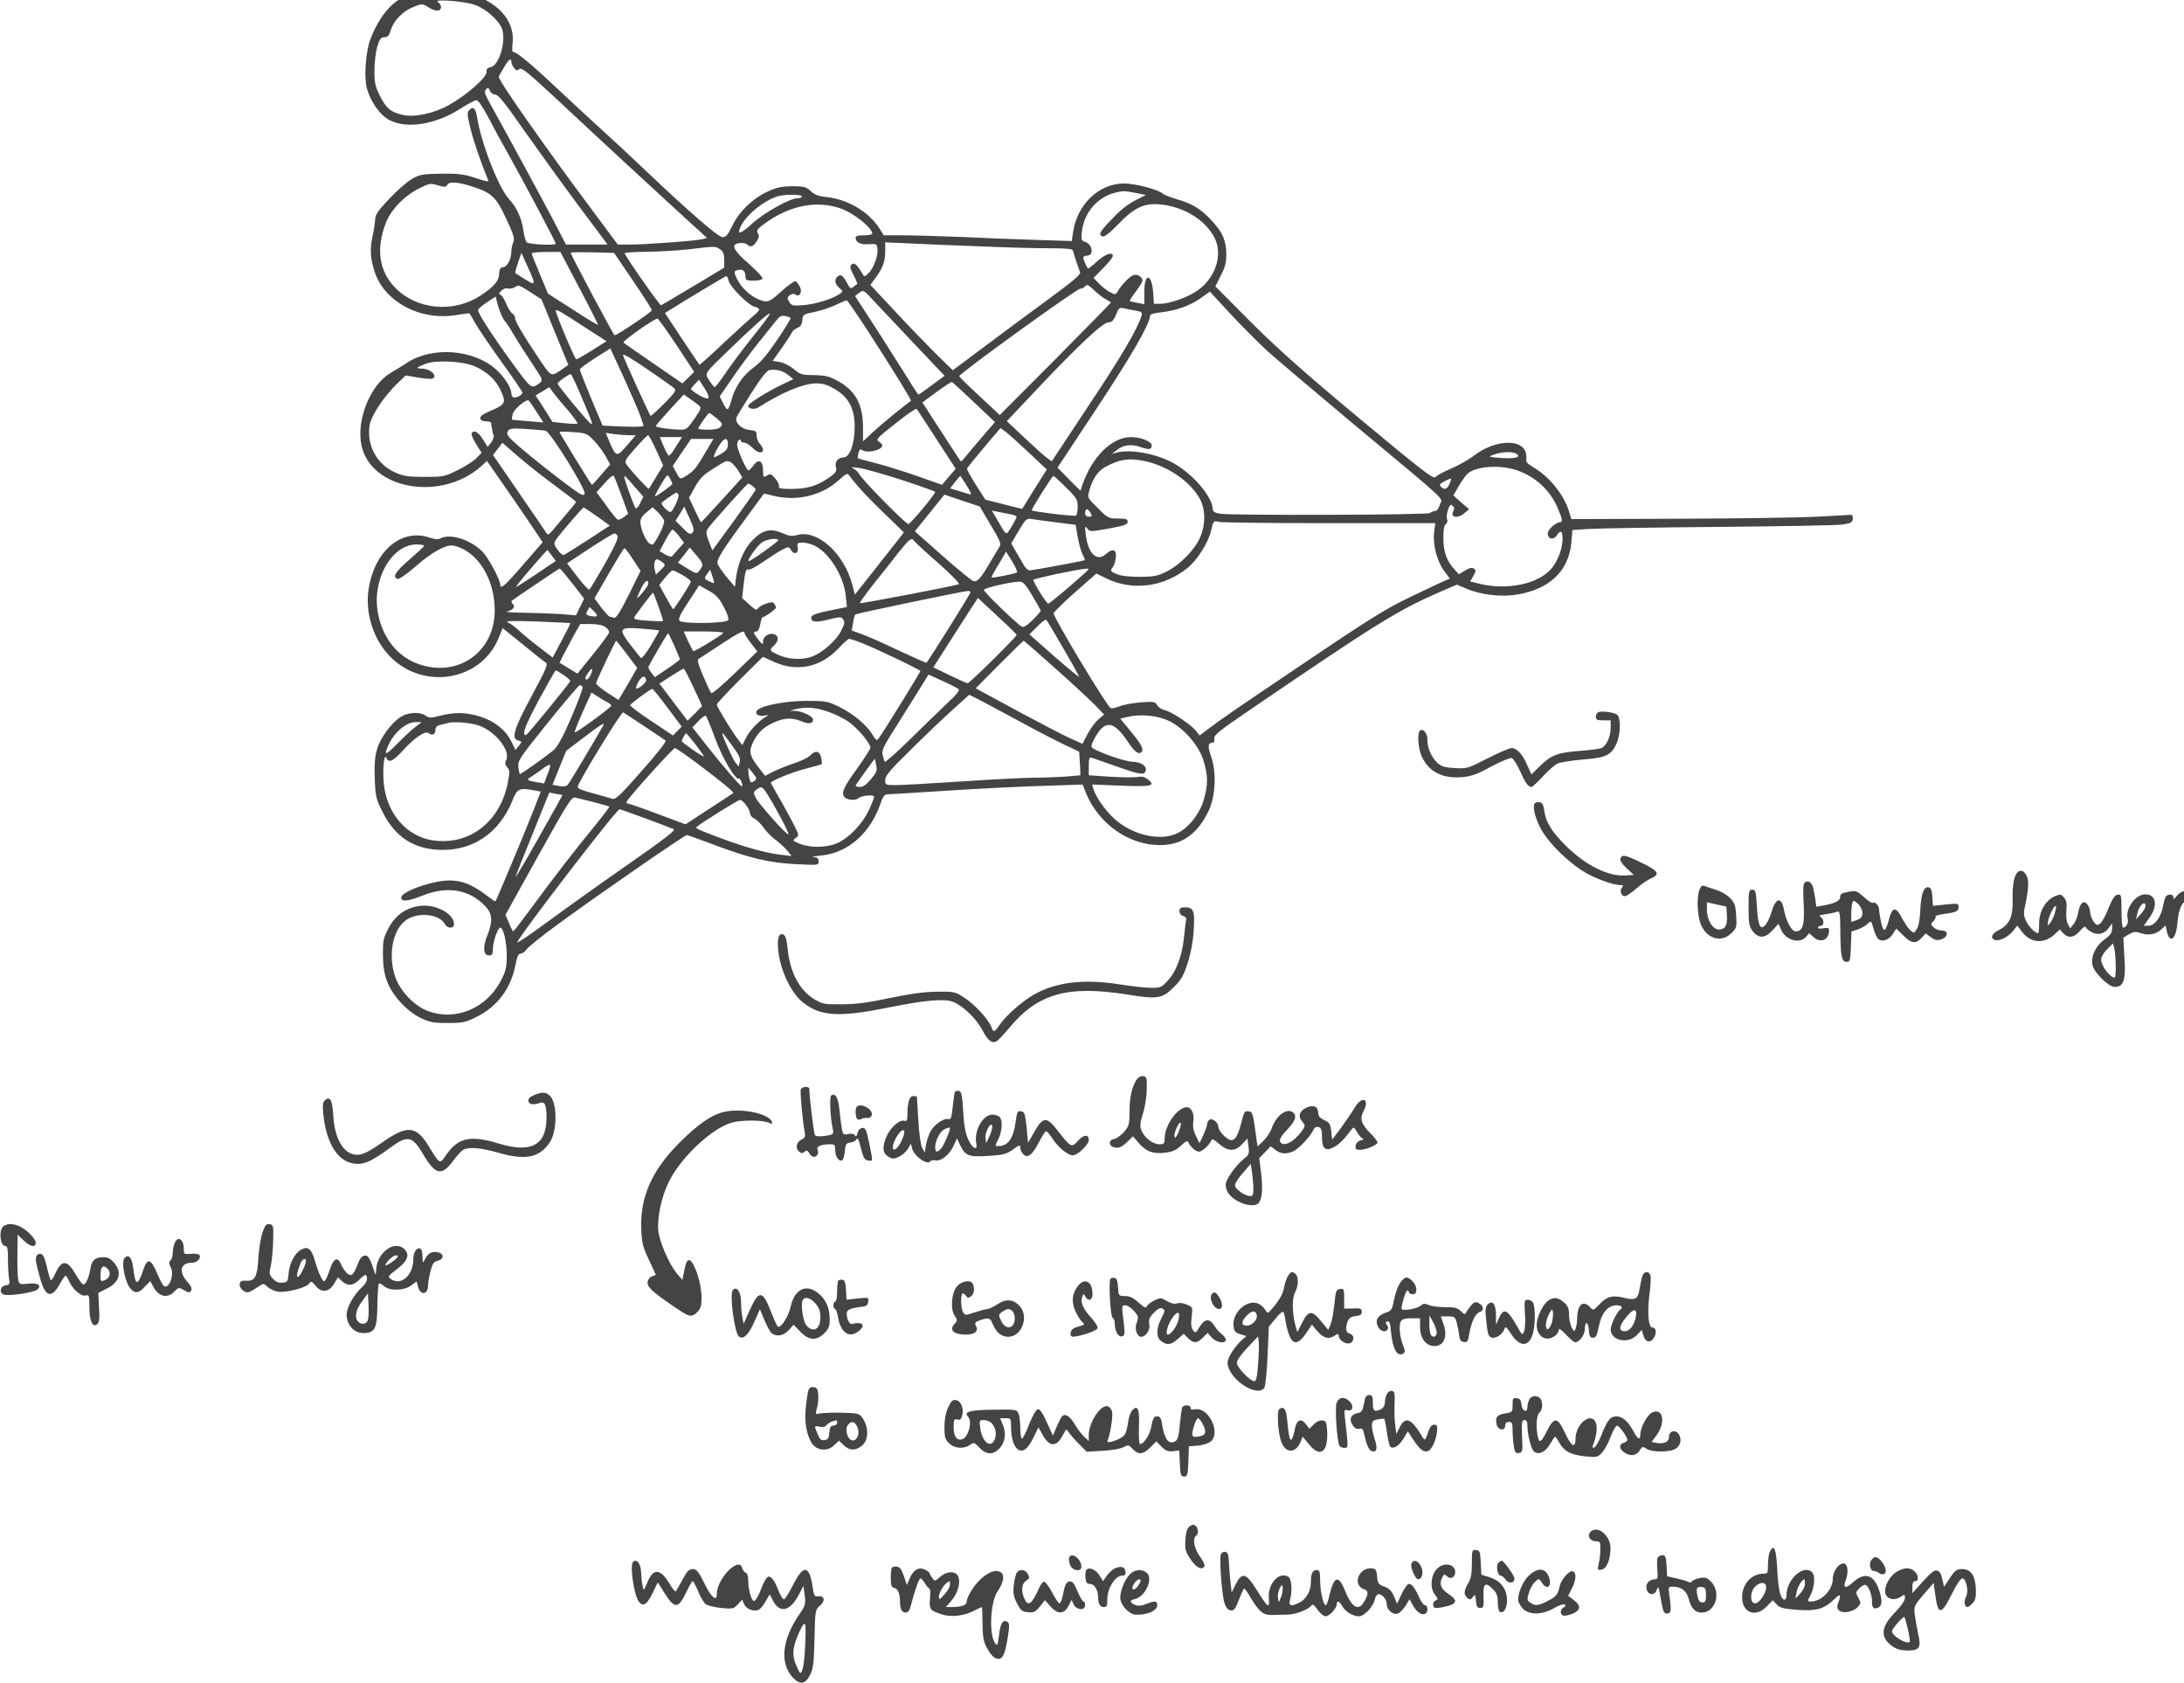 <?xml version="1.0" standalone="no"?>
<!DOCTYPE svg PUBLIC "-//W3C//DTD SVG 20010904//EN"
 "http://www.w3.org/TR/2001/REC-SVG-20010904/DTD/svg10.dtd">
<svg version="1.0" xmlns="http://www.w3.org/2000/svg"
 width="519.242pt" height="400pt" viewBox="0 0 519.242 400"
 preserveAspectRatio="xMidYMid meet">
<g transform="translate(-20.543,411.01) scale(0.044,-0.044)"
fill="#444444" stroke="none">
<path d="M2785 9380 c-16 -4 -50 -8 -76 -9 -92 -2 -184 -94 -240 -240 -26 -66
-36 -206 -20 -266 20 -74 72 -147 123 -173 95 -49 251 -23 384 63 38 24 76 45
85 45 10 0 34 -35 64 -92 26 -51 76 -143 111 -204 70 -124 254 -471 254 -479
0 -11 -148 -5 -158 8 -5 6 -13 35 -17 62 -9 67 -35 124 -78 171 -58 65 -150
302 -172 441 -8 49 -21 62 -42 40 -13 -13 -13 -24 7 -103 17 -71 55 -179 96
-280 3 -6 -28 1 -68 15 -63 21 -89 25 -186 24 -104 -2 -117 -4 -160 -29 -26
-15 -81 -63 -122 -107 -59 -62 -75 -85 -76 -110 -1 -18 -6 -56 -13 -86 -16
-76 -14 -120 9 -194 51 -166 250 -272 447 -237 36 6 66 10 67 8 2 -2 15 -25
31 -53 15 -27 79 -121 141 -208 63 -86 114 -162 114 -167 0 -13 -38 -32 -50
-25 -6 3 -10 13 -10 21 0 30 -40 93 -86 132 -121 107 -346 122 -478 33 -23
-15 -62 -39 -88 -54 -109 -63 -187 -254 -158 -391 49 -238 427 -306 644 -116
l34 31 89 -128 c49 -70 117 -169 151 -220 l61 -91 -105 -121 c-100 -116 -124
-136 -124 -108 0 24 -58 134 -90 171 -61 69 -181 109 -235 78 -11 -6 -30 -4
-54 4 -151 54 -298 -66 -332 -274 -21 -130 25 -277 118 -370 181 -181 488
-128 583 100 l23 56 109 -88 c59 -49 115 -93 124 -98 14 -8 2 -35 -76 -180
-98 -182 -112 -231 -73 -241 21 -6 21 -6 3 -29 l-18 -22 -22 45 c-30 62 -91
111 -168 135 -77 24 -138 25 -216 5 -51 -13 -60 -13 -79 0 -31 22 -94 19 -134
-6 -51 -32 -111 -113 -129 -176 -12 -40 -15 -84 -12 -158 3 -94 6 -108 41
-178 69 -140 175 -207 327 -207 170 0 306 96 375 265 26 66 37 71 112 58 l42
-8 -45 -115 c-40 -103 -194 -470 -200 -478 -1 -2 -23 13 -49 33 -99 75 -168
93 -274 71 -97 -20 -186 -60 -186 -83 0 -25 33 -22 120 12 130 51 247 31 332
-57 41 -42 44 -82 13 -160 -26 -65 -22 -108 10 -108 16 0 20 7 20 35 0 38 27
115 40 115 17 0 35 -77 35 -150 0 -64 -5 -85 -30 -133 -77 -153 -247 -224
-397 -167 -72 27 -148 106 -175 182 -41 119 -15 257 58 309 64 45 180 33 209
-21 14 -26 50 -27 50 -1 0 55 -94 107 -180 99 -77 -8 -138 -51 -175 -123 -27
-52 -30 -68 -29 -144 1 -63 7 -101 23 -143 29 -76 106 -159 179 -195 50 -24
69 -28 147 -28 82 0 97 3 157 33 112 55 187 155 210 281 9 46 16 61 29 61 9 0
23 10 31 23 9 12 81 71 162 130 204 150 691 487 704 487 6 0 69 -23 141 -50
191 -73 304 -100 449 -107 120 -6 122 -6 122 15 0 17 -6 22 -27 23 -16 1 4 5
44 9 147 16 268 125 322 293 8 23 19 37 29 37 9 0 157 9 327 20 171 11 405 23
521 26 l211 7 17 -44 c67 -167 233 -284 401 -283 118 0 202 59 262 184 38 78
44 210 14 294 -20 58 -18 75 12 76 5 0 7 10 5 22 -3 18 30 44 202 161 693 472
794 534 1032 637 l77 33 50 -21 c77 -34 189 -47 274 -33 179 30 282 129 295
286 l5 63 91 6 c50 3 368 8 706 11 338 3 638 8 665 13 41 6 51 11 53 30 2 13
-2 22 -10 22 -7 0 -89 -5 -183 -10 -93 -5 -431 -10 -749 -11 l-579 -2 -12 41
c-27 90 -106 188 -193 239 -33 20 -42 30 -38 45 2 11 0 30 -6 43 -31 68 -170
56 -275 -24 -29 -22 -85 -54 -125 -71 -40 -17 -78 -38 -85 -46 -10 -13 -70 33
-405 312 -298 248 -440 374 -589 522 l-195 196 29 58 c24 45 30 71 30 115 0
74 -20 120 -80 184 -57 61 -107 92 -188 114 -33 10 -67 23 -75 30 -26 23 -150
55 -209 55 -136 0 -254 -113 -276 -263 l-7 -48 -187 6 c-102 3 -286 10 -409
16 -123 5 -268 9 -322 9 l-98 0 -22 35 c-56 91 -174 161 -290 172 -41 4 -62
12 -83 32 -25 23 -36 26 -100 26 -59 -1 -84 -6 -137 -31 -80 -38 -152 -109
-188 -186 -22 -46 -32 -58 -51 -58 -23 0 -177 133 -416 360 -55 53 -154 145
-220 205 -66 60 -181 166 -255 236 -138 130 -221 199 -239 199 -7 0 -8 16 -5
43 18 127 -87 241 -254 276 -59 12 -151 13 -197 1z m247 -65 c61 -21 133 -86
148 -131 23 -69 -18 -199 -63 -206 -16 -2 -22 -10 -21 -26 1 -29 -109 -126
-203 -178 -80 -45 -186 -68 -248 -54 -67 15 -91 35 -125 103 -26 51 -30 72
-30 137 0 42 7 100 15 128 13 43 20 52 39 52 18 0 25 8 35 40 15 51 67 103
125 125 44 17 46 17 81 -5 37 -23 65 -21 65 4 0 8 -8 20 -17 26 -28 18 143 5
199 -15z m198 -308 c0 -7 6 -22 14 -32 11 -16 17 -17 29 -7 12 10 44 -16 194
-155 248 -232 498 -463 673 -623 l148 -135 -33 -7 c-42 -9 -300 -28 -385 -28
l-65 0 -136 183 c-254 340 -514 710 -507 724 1 4 14 27 28 50 25 43 40 54 40
30z m-86 -177 c16 -1 53 -47 151 -188 72 -102 203 -284 292 -404 l163 -218
-113 0 -112 0 -69 133 c-65 124 -252 468 -337 621 -32 56 -37 72 -27 83 11 13
14 12 22 -6 5 -12 18 -21 30 -21z m-124 -497 c104 -34 127 -55 181 -171 42
-89 48 -111 39 -130 -5 -13 -10 -33 -10 -46 0 -43 -21 -85 -43 -88 -17 -2 -22
-10 -23 -36 -1 -38 -27 -69 -100 -117 -145 -96 -344 -78 -461 41 -87 89 -106
209 -52 349 27 73 102 150 184 190 52 26 59 27 98 15 36 -11 43 -10 52 4 11
18 57 14 135 -11z m3583 -34 l55 -11 -58 -30 c-37 -18 -82 -54 -124 -99 -69
-72 -76 -86 -51 -95 9 -4 39 19 83 65 88 91 141 116 227 108 130 -12 248 -86
296 -183 43 -90 5 -210 -89 -279 -51 -38 -154 -75 -207 -75 l-33 0 -4 60 c-8
107 -48 109 -48 3 l0 -65 -37 7 c-21 4 -40 8 -41 10 -2 2 12 25 32 51 20 26
36 52 36 59 0 20 -27 37 -49 30 -19 -6 -66 -54 -86 -90 -10 -16 -13 -17 -40
-2 -17 8 -43 29 -60 46 l-29 31 52 53 c29 29 52 58 52 65 0 25 -42 11 -85 -29
-25 -23 -47 -40 -49 -38 -9 10 -26 49 -26 58 0 6 9 11 19 11 41 0 32 62 -10
75 -19 6 -21 12 -16 56 12 103 84 186 182 210 43 10 46 10 108 -2z m-1803 -19
c0 -5 -11 -10 -24 -10 -41 0 -179 -77 -244 -136 -64 -58 -84 -64 -64 -19 29
64 124 142 202 166 37 11 130 11 130 -1z m212 -66 c68 -24 168 -104 168 -135
0 -5 -20 -9 -45 -9 -32 0 -45 -4 -45 -14 0 -24 28 -38 72 -34 41 3 43 1 46
-26 5 -37 -22 -108 -50 -132 -20 -19 -21 -19 -32 0 -29 49 -44 61 -58 48 -10
-10 -8 -21 11 -57 13 -25 22 -47 20 -48 -2 -1 -12 -8 -21 -16 -15 -11 -19 -8
-34 21 -21 40 -34 50 -51 36 -19 -16 -16 -41 9 -62 21 -18 21 -19 3 -32 -36
-26 -130 -56 -195 -61 -60 -5 -66 -3 -79 18 -12 20 -11 24 4 36 13 8 22 9 30
3 21 -18 39 14 24 42 -7 13 -17 26 -22 30 -6 3 -40 -20 -76 -53 -57 -52 -70
-59 -95 -55 -61 12 -130 73 -155 138 -9 23 -7 26 15 31 27 5 39 -7 39 -38 0
-17 7 -20 44 -20 24 0 46 5 48 11 2 7 -31 42 -74 80 -86 75 -100 107 -49 112
16 2 33 -1 39 -7 18 -18 34 -13 52 16 14 20 15 30 7 44 -10 15 -4 23 36 52
136 99 282 128 414 81z m758 -204 c135 -6 300 -10 368 -10 90 0 123 -3 126
-12 4 -17 31 -98 39 -118 5 -11 -40 -49 -164 -140 -94 -69 -250 -184 -347
-257 l-177 -132 -94 92 c-51 51 -151 154 -222 231 l-129 138 23 32 c42 54 57
94 57 147 l0 51 138 -6 c75 -4 247 -11 382 -16z m-1412 -16 c17 -12 22 -25 22
-57 l0 -42 -167 -100 c-91 -55 -170 -101 -174 -103 -6 -3 -184 250 -197 281
-2 4 50 7 115 8 65 0 168 7 228 13 152 18 148 18 173 0z m-760 -210 c57 -107
102 -197 100 -198 -1 -2 -63 35 -136 83 l-134 86 -44 105 c-24 58 -44 108 -44
112 0 5 35 8 78 8 l77 0 103 -196z m289 41 c56 -82 102 -154 102 -160 0 -9
-188 -135 -201 -135 -6 0 -238 437 -238 446 0 3 53 3 117 2 l118 -3 102 -150z
m-537 -2 c0 -20 0 -20 -99 43 -1 2 5 27 15 56 l18 53 32 -70 c18 -38 33 -76
34 -82z m1054 1 c9 -34 106 -131 140 -140 34 -8 33 -17 -6 -49 -18 -15 -91
-81 -161 -147 -70 -66 -129 -119 -131 -117 -2 2 -44 66 -95 141 l-91 138 22
14 c71 45 304 185 309 186 4 0 10 -12 13 -26z m2039 -100 c15 -8 27 -16 27
-17 0 -2 -135 -139 -300 -306 l-301 -302 -109 102 c-61 56 -110 104 -110 108
1 15 640 477 655 473 7 -1 18 4 25 12 10 13 17 10 48 -20 21 -20 49 -42 65
-50z m-3109 38 l59 -38 72 -177 73 -177 -27 -19 c-68 -47 -63 -49 -128 47 -82
121 -133 207 -133 225 0 9 -6 20 -14 24 -8 4 -24 29 -35 56 -11 26 -26 47 -32
47 -8 0 -6 7 5 19 10 11 25 17 36 14 10 -3 27 0 37 6 24 14 21 15 87 -27z
m2074 -279 l163 -172 -68 -50 c-37 -28 -70 -51 -73 -51 -3 0 -25 33 -49 73
-24 39 -101 159 -169 266 l-125 193 22 17 c23 17 24 17 79 -43 32 -34 130
-138 220 -233z m1908 -39 c49 -44 256 -219 459 -389 539 -449 485 -399 472
-440 -7 -23 -17 -35 -28 -35 -10 0 -21 -4 -24 -10 -7 -11 -1072 -14 -1137 -4
-26 5 -38 12 -38 23 0 62 -94 177 -195 240 -92 58 -246 89 -325 67 l-25 -7 25
20 c36 29 79 35 130 17 47 -16 60 -14 60 10 0 20 -60 44 -111 44 -103 0 -210
-104 -263 -257 l-11 -33 -62 62 -62 63 205 310 c188 283 294 466 294 507 0 12
15 17 62 22 83 10 158 37 215 78 l47 34 112 -121 c61 -66 152 -156 200 -201z
m-4144 206 c7 -19 18 -39 24 -45 6 -5 28 -39 49 -75 21 -36 65 -105 98 -154
57 -85 59 -90 41 -103 -47 -35 -44 -37 -154 114 -110 152 -180 261 -180 279 0
6 21 24 48 42 l47 31 7 -27 c3 -15 12 -43 20 -62z m1991 -107 c145 -225 230
-364 226 -367 -65 -49 -166 -132 -206 -170 l-53 -49 0 79 c-1 125 -43 199
-145 252 -40 21 -64 26 -120 27 -65 0 -74 3 -110 33 -22 18 -56 35 -77 38
l-36 6 50 70 c27 39 52 77 55 85 3 8 16 18 29 23 16 6 24 18 26 41 3 31 6 33
66 45 34 7 86 24 115 38 28 13 55 25 59 25 3 1 58 -79 121 -176z m1440 120
c32 -5 37 -9 32 -27 -19 -67 -108 -220 -286 -486 l-199 -301 -28 20 c-15 11
-69 60 -121 109 l-94 88 170 180 c222 235 350 354 380 354 18 0 27 10 40 41
14 36 19 40 42 35 14 -4 43 -9 64 -13z m-2974 -91 l115 -74 -77 -49 c-43 -27
-81 -49 -86 -49 -8 0 -111 244 -111 263 0 11 27 -5 159 -91z m911 -43 c-50
-63 -117 -151 -148 -196 -30 -46 -59 -83 -63 -83 -4 0 -17 16 -29 35 -26 42
-34 31 110 170 129 125 211 198 217 192 2 -3 -37 -56 -87 -118z m199 95 c3 -2
-30 -56 -72 -118 -55 -81 -92 -125 -128 -150 -58 -42 -102 -107 -120 -177 -7
-27 -17 -49 -21 -49 -5 0 -16 16 -25 35 l-17 35 68 99 c37 54 99 138 139 188
40 49 83 104 97 121 20 25 30 30 50 26 14 -3 27 -8 29 -10z m-616 -148 l95
-144 -32 -31 -32 -31 -154 106 c-85 58 -159 110 -164 114 -8 8 165 130 184
130 4 0 50 -65 103 -144z m-232 -295 c33 -74 56 -138 52 -142 -5 -3 -56 -4
-114 -2 l-106 5 -62 147 c-33 80 -61 151 -61 156 0 6 37 33 83 62 l82 52 33
-72 c19 -40 61 -132 93 -206z m219 63 c12 -12 5 -23 -55 -84 -38 -38 -71 -68
-73 -65 -6 6 -143 306 -149 328 -4 11 44 -16 128 -74 74 -50 141 -98 149 -105z
m-1075 117 c62 -27 112 -74 136 -126 32 -68 27 -79 -46 -110 -47 -20 -65 -32
-63 -44 2 -10 13 -16 31 -16 15 1 28 -4 28 -10 5 -40 8 -52 13 -65 3 -8 -3
-26 -13 -39 l-19 -24 -26 41 c-25 40 -48 53 -61 32 -3 -5 8 -31 24 -57 l30
-48 -27 -28 c-15 -16 -61 -45 -101 -65 -72 -36 -79 -37 -180 -37 -90 0 -114 4
-159 24 -100 45 -154 145 -138 254 8 52 76 155 149 226 l46 44 72 -12 c58 -9
74 -9 81 1 12 19 -28 48 -65 48 -37 0 -31 7 20 26 58 22 205 14 268 -15z
m1690 -45 l29 -23 -65 -31 c-82 -40 -179 -101 -179 -113 0 -17 32 -22 54 -9
130 83 245 130 314 130 36 0 61 -8 102 -32 74 -45 105 -105 105 -203 0 -91
-27 -165 -60 -165 -30 0 -49 -24 -41 -54 5 -21 -1 -30 -39 -56 -64 -44 -117
-60 -201 -60 -58 0 -72 3 -68 14 3 7 -6 26 -20 42 -22 26 -27 27 -45 16 -20
-11 -21 -10 -21 28 0 52 -24 65 -52 27 -11 -15 -23 -27 -27 -27 -11 0 -61 113
-61 138 0 12 5 24 10 27 6 3 10 1 10 -4 0 -6 8 -11 18 -11 10 0 31 -13 46 -29
42 -43 78 -22 39 22 -10 10 -18 31 -18 46 0 23 -5 26 -36 29 -46 4 -83 40 -72
69 5 11 42 72 83 136 49 77 81 117 95 119 37 6 72 -4 100 -26z m-1127 -93 c69
-162 74 -175 63 -172 -13 5 -181 207 -181 218 0 9 59 50 71 51 3 0 24 -44 47
-97z m696 -33 c-8 -8 -58 17 -93 47 -3 2 6 14 19 28 l24 25 29 -45 c19 -29 26
-50 21 -55z m1436 -22 l113 -107 -74 -86 c-41 -48 -82 -96 -91 -108 -9 -12
-18 -20 -21 -17 -4 5 -116 178 -173 266 l-33 51 77 57 c42 31 79 55 83 54 3
-2 57 -51 119 -110z m-2196 -41 c32 -38 56 -71 53 -74 -3 -2 -35 -2 -70 2
l-65 7 -45 72 -46 71 37 22 37 23 20 -28 c11 -15 46 -58 79 -95z m708 25 c16
-13 14 -19 -23 -73 -35 -52 -44 -59 -72 -59 -51 0 -137 12 -137 19 0 3 34 43
76 89 l76 82 31 -22 c18 -12 40 -28 49 -36z m-896 -5 c11 -17 29 -45 39 -60
l18 -28 -84 7 c-46 4 -85 7 -86 8 -1 0 1 14 4 29 5 24 60 74 83 76 3 1 14 -14
26 -32z m2182 -180 l103 -158 -37 -43 -37 -44 -136 48 c-75 26 -176 58 -226
70 -49 13 -91 24 -93 26 -2 1 0 13 3 27 6 22 10 24 24 15 22 -13 84 -3 100 16
9 11 7 17 -10 29 -21 15 -18 18 87 101 59 47 111 83 114 78 4 -4 52 -78 108
-165z m-1188 114 c30 -25 33 -31 21 -45 -9 -11 -30 -16 -67 -16 -30 0 -54 2
-54 5 0 10 53 85 59 85 4 0 22 -13 41 -29z m-925 -67 c26 -5 219 -318 211
-340 -5 -13 -16 -8 -59 22 -93 68 -220 168 -294 232 -62 54 -71 66 -63 82 9
17 19 18 98 14 48 -3 96 -7 107 -10z m2609 -116 l99 -93 -67 -107 -66 -106
-100 25 -99 25 -51 80 c-28 44 -50 84 -48 88 2 5 43 56 92 114 l89 105 26 -19
c14 -10 71 -61 125 -112z m-2345 60 c22 -23 50 -62 62 -84 l23 -42 -49 -56
c-26 -31 -49 -55 -50 -54 -9 9 -175 280 -175 285 0 3 33 3 74 0 71 -5 75 -7
115 -49z m188 32 l35 0 -48 -56 c-54 -63 -59 -62 -94 20 l-20 49 46 -7 c26 -3
62 -6 81 -6z m146 -81 l37 -82 -37 -61 c-20 -33 -38 -63 -40 -65 -3 -5 -96 96
-121 131 -12 17 -7 26 48 88 34 39 65 70 69 70 4 0 24 -37 44 -81z m123 46
c-9 -14 -23 -36 -32 -50 -9 -14 -19 -25 -23 -25 -4 0 -17 23 -28 50 l-21 50
60 0 60 0 -16 -25z m158 -32 c-56 -96 -73 -121 -101 -140 -51 -35 -51 -35 -71
4 l-20 37 49 73 50 73 60 0 61 0 -28 -47z m106 18 c0 -23 -8 -34 -36 -51 -19
-12 -37 -20 -40 -18 -2 3 7 26 22 51 30 54 54 62 54 18z m-933 -224 c61 -45
112 -84 112 -87 1 -3 -21 -30 -47 -60 -26 -31 -60 -71 -76 -90 -22 -27 -30
-31 -36 -19 -5 7 -71 106 -149 218 l-140 204 25 33 26 33 86 -75 c48 -41 137
-112 199 -157z m5193 173 c29 -18 -5 -28 -80 -23 -75 6 -75 6 -40 19 42 15 99
17 120 4z m-4202 -95 l20 -33 -110 -121 c-60 -66 -111 -121 -113 -121 -2 0
-17 30 -34 66 l-31 66 32 58 c26 47 45 66 103 102 65 42 71 44 92 31 12 -8 31
-30 41 -48z m2217 50 c113 -30 222 -107 272 -193 34 -57 36 -143 4 -215 -28
-65 -109 -148 -178 -182 -51 -26 -69 -29 -148 -30 -55 0 -103 5 -122 14 -35
14 -39 21 -24 37 5 5 13 26 16 46 9 48 -14 61 -50 28 -49 -46 -98 -3 -111 100
-6 49 -5 53 8 36 14 -18 17 -18 116 0 84 15 102 22 102 36 0 15 -9 18 -52 18
-50 0 -55 2 -109 56 -56 55 -57 57 -47 93 19 66 45 106 88 130 79 44 138 51
235 26z m-1337 -96 c100 -33 182 -62 182 -65 0 -13 -134 -174 -145 -174 -14 0
-247 236 -264 268 -7 13 -22 27 -34 33 -16 7 -8 8 28 3 28 -3 132 -33 233 -65z
m3327 51 c96 -33 175 -105 215 -195 29 -66 33 -85 17 -85 -23 0 -67 -40 -67
-61 0 -30 31 -37 48 -11 21 32 32 27 32 -17 0 -49 -22 -112 -55 -155 -69 -90
-248 -128 -407 -85 l-37 9 17 30 c15 27 15 32 2 40 -10 6 -25 3 -47 -11 l-33
-20 -24 26 c-42 45 -60 95 -60 168 0 47 4 71 13 77 8 5 11 15 7 26 -4 9 -2 32
5 51 9 27 14 32 25 22 9 -8 11 -16 4 -29 -19 -35 24 -42 61 -10 l24 20 -43 37
-42 38 29 50 c16 28 37 57 47 67 46 41 177 50 269 18z m-3555 -94 c24 -28 89
-94 143 -146 l98 -95 -132 -168 -133 -168 -13 50 c-43 170 -188 303 -298 272
-29 -8 -44 -6 -80 10 -63 28 -107 18 -160 -36 -46 -46 -80 -122 -91 -204 l-6
-50 -44 52 c-24 29 -47 62 -50 74 -6 23 32 82 196 303 l55 75 55 -13 c126 -30
259 3 350 86 39 35 46 39 55 25 6 -9 30 -39 55 -67z m-1285 -41 l36 -99 -23
-18 c-13 -10 -27 -16 -33 -14 -5 1 -34 35 -62 76 l-53 72 43 48 c23 27 45 45
49 42 4 -4 23 -52 43 -107z m275 63 c0 -7 -84 -68 -94 -68 -3 0 11 27 31 61
36 60 37 60 49 37 7 -12 13 -26 14 -30z m-206 -14 l49 -56 -17 -35 c-9 -20
-21 -32 -25 -27 -8 9 -61 156 -61 168 0 12 7 5 54 -50z m1795 6 c17 -27 28
-50 24 -50 -3 0 -30 7 -59 17 l-53 16 26 34 c14 18 27 33 28 33 2 0 17 -22 34
-50z m538 -12 c58 -57 63 -66 63 -105 0 -23 -4 -44 -9 -47 -8 -6 -232 21 -239
28 -4 5 110 186 117 186 3 0 34 -28 68 -62z m2072 18 c-13 -28 -28 -33 -47
-14 -10 10 -5 16 20 29 18 10 34 16 36 14 1 -1 -3 -14 -9 -29z m-3766 -10 c9
-7 17 -16 17 -20 0 -4 -53 -79 -117 -168 l-117 -160 -19 48 c-15 40 -16 53 -6
69 14 23 212 243 219 244 3 0 13 -6 23 -13z m-400 -48 c4 -14 -27 -83 -41 -92
-11 -7 -58 41 -49 50 12 12 72 53 79 54 3 0 8 -6 11 -12z m1687 -163 c53 -88
58 -102 46 -120 -7 -11 -32 -52 -55 -92 -47 -79 -63 -96 -85 -91 -8 2 -83 63
-166 136 l-150 133 80 99 80 99 95 -32 96 -32 59 -100z m-2126 46 l68 -49
-118 -77 c-66 -43 -124 -79 -130 -82 -7 -2 -22 10 -34 28 -20 27 -21 34 -10
53 16 26 143 174 150 175 3 1 36 -21 74 -48z m361 -22 c3 -10 -9 -44 -27 -77
-33 -59 -34 -60 -55 -44 -11 10 -28 39 -36 66 -18 54 -13 72 30 105 l26 22 29
-27 c15 -15 30 -35 33 -45z m153 -66 c-12 -11 -20 -7 -52 26 l-39 39 24 38 23
38 29 -63 c24 -54 26 -66 15 -78z m2152 107 c9 -17 8 -20 -10 -20 -13 0 -20 7
-20 20 0 11 4 20 10 20 5 0 14 -9 20 -20z m-432 -7 c17 -3 32 -10 32 -14 0 -5
-13 -29 -28 -54 -31 -49 -24 -53 -77 39 l-29 49 35 -7 c19 -4 49 -10 67 -13z
m249 -44 l102 -13 11 -65 c6 -35 18 -77 26 -94 9 -16 14 -30 12 -32 -5 -4
-281 -55 -298 -55 -8 0 -22 12 -31 28 -8 15 -27 47 -42 72 l-26 46 40 68 c39
65 43 68 73 63 17 -3 77 -11 133 -18z m1476 -4 l569 0 -6 -50 c-8 -65 15 -156
55 -209 l30 -41 -23 -9 c-13 -5 -95 -44 -183 -86 -161 -78 -215 -112 -825
-525 -113 -76 -231 -158 -263 -183 l-58 -44 -20 25 c-26 34 -132 104 -169 112
-17 4 -35 16 -41 27 -10 19 -17 20 -90 15 -43 -4 -94 -13 -115 -22 -20 -8 -41
-12 -46 -9 -23 14 -308 488 -308 512 0 6 52 57 115 113 l116 102 53 -26 c140
-69 309 -48 437 54 54 42 115 139 130 204 12 53 12 54 43 47 17 -4 287 -7 599
-7z m-3517 -70 l27 -36 -29 -32 c-16 -18 -32 -36 -36 -41 -3 -4 -20 0 -37 10
l-30 18 31 58 c17 32 34 58 39 58 4 0 20 -16 35 -35z m-332 -2 c4 -10 -21 -64
-70 -150 -42 -73 -79 -135 -83 -137 -4 -3 -32 28 -64 69 l-56 73 122 81 c67
44 127 80 133 80 7 1 15 -6 18 -16z m869 -19 c5 -5 -148 -114 -160 -114 -14 0
47 86 72 102 29 17 76 24 88 12z m732 -4 c3 -5 62 -60 131 -120 71 -63 119
-112 112 -115 -33 -11 -530 -106 -534 -102 -3 3 32 51 77 108 46 57 107 134
136 172 54 67 66 76 78 57z m-542 -24 c81 -35 164 -166 174 -276 l6 -58 -59
-12 c-107 -21 -134 -30 -134 -46 0 -24 26 -27 96 -9 55 14 68 14 75 3 12 -19
11 -24 -10 -66 -27 -52 -98 -115 -154 -137 -56 -21 -132 -17 -190 11 -43 20
-44 24 -17 49 25 23 26 52 0 60 -27 9 -60 -12 -60 -38 0 -21 -2 -20 -25 8 -28
35 -31 45 -11 45 9 0 17 15 21 40 4 22 10 39 13 37 8 -2 72 44 72 52 0 3 -4
12 -9 20 -7 11 -15 11 -45 1 -20 -6 -39 -18 -44 -26 -6 -11 -16 -7 -46 21
l-39 35 7 65 c8 75 14 97 28 89 5 -3 41 16 81 44 40 27 86 57 103 65 31 16 33
16 46 -5 18 -27 42 -15 35 18 -4 21 0 24 25 24 16 0 43 -6 61 -14z m-2105 -4
c-1 -5 -37 -37 -78 -73 -76 -66 -94 -94 -66 -105 9 -3 45 21 98 67 93 81 169
122 208 112 128 -30 220 -178 220 -350 0 -218 -189 -358 -397 -294 -120 36
-205 136 -233 275 -37 181 71 376 208 376 24 0 42 -4 40 -8z m1130 -74 l40
-61 -64 -130 c-49 -98 -69 -127 -80 -123 -9 3 -19 6 -23 6 -4 0 -24 22 -45 49
l-37 50 78 135 c43 75 81 136 84 136 4 0 25 -28 47 -62z m372 -37 c-25 -44
-25 -44 -79 -11 l-51 32 32 40 32 41 37 -43 c28 -32 35 -48 29 -59z m-812 59
l22 -29 -105 -71 c-57 -38 -107 -70 -110 -70 -3 0 33 45 80 100 48 55 88 100
89 100 1 0 12 -13 24 -30z m2514 -91 c-8 -7 -132 -32 -137 -27 -2 2 15 34 38
71 l40 68 33 -53 c18 -29 30 -56 26 -59z m-1917 56 c19 -15 19 -16 -7 -42
l-27 -26 -6 26 c-8 28 -1 57 12 57 4 0 17 -7 28 -15z m-485 -116 l63 -82 -22
-45 -22 -45 -82 7 c-45 3 -134 6 -197 7 -63 1 -106 4 -95 6 34 9 47 24 34 40
-7 7 -10 15 -8 18 10 9 255 174 260 175 3 0 34 -37 69 -81z m2780 67 c-56 -53
-202 -176 -209 -176 -9 0 -81 115 -81 129 0 6 239 57 285 60 17 1 17 -1 5 -13z
m-2184 -22 c24 -14 44 -30 44 -35 0 -9 -90 -149 -96 -149 -1 0 -19 29 -39 65
l-36 66 31 39 c18 22 36 40 42 40 5 0 29 -12 54 -26z m169 -42 c-2 -2 -15 3
-29 10 -25 13 -25 14 -9 38 l17 24 12 -35 c6 -19 10 -35 9 -37z m-355 -5 c-1
-13 -60 -86 -60 -74 0 3 10 27 22 51 20 41 39 52 38 23z m2074 -62 c25 -42 46
-79 46 -83 0 -4 -20 -27 -44 -51 -30 -29 -49 -41 -58 -35 -32 19 -208 190
-205 199 4 10 140 42 189 44 23 1 33 -10 72 -74z m-1667 -61 c20 -37 29 -65
24 -73 -11 -18 -245 -21 -262 -4 -9 9 1 32 47 102 l59 90 50 -28 c40 -22 57
-40 82 -87z m1333 76 c0 -7 -214 -350 -237 -379 -1 -2 -69 28 -150 66 -82 39
-172 79 -201 89 l-53 19 7 40 c3 22 9 43 13 47 5 5 573 124 609 127 6 1 12 -3
12 -9z m-1685 -75 c15 -42 26 -77 24 -79 -2 -2 -39 -1 -82 2 -60 4 -77 8 -73
18 4 11 98 134 102 134 1 0 14 -34 29 -75z m1935 -154 c0 -10 -254 -261 -265
-261 -5 1 -49 20 -98 44 l-87 42 83 130 c46 71 100 155 120 187 l38 58 104
-97 c58 -53 105 -99 105 -103z m-2270 101 c-6 -2 -22 -1 -36 2 -21 6 -23 9
-13 27 l11 21 24 -23 c14 -13 20 -25 14 -27z m2524 -176 c48 -82 85 -150 84
-152 -2 -1 -63 49 -136 113 l-133 117 43 43 c23 24 45 40 49 35 4 -4 46 -74
93 -156z m-2666 139 c2 -2 -19 -44 -46 -94 l-49 -92 -74 57 c-41 31 -90 71
-109 90 -19 18 -46 38 -60 43 -18 8 27 9 155 5 99 -4 181 -8 183 -9z m190 -21
c13 -9 22 -22 20 -30 -2 -8 -41 -61 -87 -118 l-84 -104 -49 30 -48 29 21 42
c12 23 37 70 56 105 l35 62 57 0 c36 0 65 -6 79 -16z m290 -19 c2 -1 -18 -37
-44 -80 -25 -42 -50 -73 -54 -68 -5 4 -29 35 -54 67 -71 92 -65 101 59 91 50
-4 91 -8 93 -10z m347 -14 c-24 -21 -158 -102 -162 -97 -3 3 -16 28 -29 55
l-23 51 111 0 c63 0 108 -4 103 -9z m115 0 c0 -5 15 -30 34 -54 l35 -45 -121
-117 c-66 -64 -124 -113 -128 -108 -4 4 -24 46 -44 93 -27 64 -33 86 -24 92 7
4 60 39 118 77 102 67 130 81 130 62z m-380 -67 c16 -37 30 -70 30 -74 0 -4
-30 -27 -68 -52 l-67 -45 -18 23 c-9 12 -17 26 -17 30 0 8 102 184 107 184 2
0 16 -30 33 -66z m1010 15 c71 -27 320 -146 320 -153 0 -6 -200 -330 -223
-360 -13 -18 -15 -17 -36 17 -32 53 -105 113 -180 150 -62 30 -72 32 -176 32
-106 0 -232 -23 -262 -47 -23 -18 -3 -39 31 -33 27 5 29 4 11 -6 -38 -22 -87
-74 -107 -113 l-20 -40 -19 25 c-32 39 -119 182 -119 194 0 6 56 66 124 134
l125 124 62 -28 c124 -55 250 -29 347 74 26 28 52 51 57 51 6 0 35 -9 65 -21z
m-1265 -63 l55 -73 -50 -87 -51 -86 -62 40 c-34 22 -61 45 -59 52 5 18 104
228 108 228 2 0 28 -33 59 -74z m2308 -70 c89 -79 186 -169 216 -199 l54 -56
-30 -25 c-17 -14 -43 -50 -59 -79 l-28 -54 -65 29 c-36 16 -166 84 -289 150
l-223 121 128 129 c70 70 129 128 131 128 2 0 76 -65 165 -144z m-2504 -40
c-11 -24 -29 -36 -29 -18 0 12 31 54 36 49 3 -2 -1 -16 -7 -31z m555 -68 l47
-101 -39 -40 -40 -39 -76 100 -76 100 63 41 c34 22 65 40 68 40 3 1 27 -45 53
-101z m-701 66 c21 -14 37 -29 35 -32 -7 -17 -233 -292 -239 -292 -24 0 -7 46
69 189 48 88 89 161 92 161 3 0 22 -12 43 -26z m2133 -75 c8 -7 -10 -30 -60
-76 -39 -37 -130 -125 -202 -196 -72 -71 -134 -125 -136 -121 -3 5 -8 22 -12
37 -6 24 6 49 77 160 46 73 103 164 127 203 l44 71 75 -34 c42 -19 81 -39 87
-44z m-1688 49 c3 -14 -45 -54 -54 -45 -3 2 3 18 13 36 19 32 36 36 41 9z
m-343 -38 c3 -5 -24 -78 -60 -162 -48 -112 -75 -160 -98 -180 -36 -31 -173
-128 -180 -128 -3 0 -7 17 -9 37 -4 35 4 47 159 240 90 112 168 203 173 203 5
0 11 -4 15 -10z m459 -112 l76 -102 -23 -24 -24 -24 -117 78 c-64 42 -115 81
-114 86 3 9 109 87 119 88 4 0 41 -46 83 -102z m-326 30 c12 -6 22 -15 22 -19
0 -9 -192 -150 -198 -144 -2 2 17 51 43 109 l48 106 31 -20 c17 -12 41 -26 54
-32z m2221 -100 c101 -55 216 -115 256 -133 l73 -34 4 -64 3 -64 -80 -7 c-44
-3 -120 -6 -170 -6 -49 0 -225 -9 -390 -20 -165 -11 -326 -20 -357 -20 -57 0
-58 1 -58 28 0 22 25 52 123 148 67 67 169 165 226 217 l105 95 40 -20 c23
-11 124 -66 225 -120z m-1038 52 c35 -11 88 -36 117 -55 51 -35 121 -117 122
-143 0 -7 -32 -57 -70 -110 -76 -105 -89 -134 -70 -157 14 -16 60 -20 75 -6
17 15 85 21 85 8 0 -7 -13 -40 -29 -74 -36 -75 -105 -147 -169 -176 -57 -26
-150 -27 -206 -3 -37 15 -38 17 -20 30 18 14 18 15 0 53 -10 21 -43 83 -74
138 -32 55 -58 103 -60 106 -5 10 113 59 194 79 43 11 79 22 81 23 2 2 0 18
-3 35 -8 37 -32 42 -59 12 -9 -10 -47 -29 -84 -41 -36 -12 -87 -32 -113 -45
l-47 -24 -41 53 c-45 60 -48 82 -21 135 25 48 55 76 111 101 54 25 98 26 147
6 40 -17 63 -14 63 9 0 17 -58 46 -97 47 l-28 1 30 8 c53 13 101 11 166 -10z
m-981 -83 c58 -38 109 -73 114 -77 4 -5 -54 -79 -130 -164 -116 -132 -141
-155 -158 -150 -12 4 -59 17 -106 30 -58 15 -84 26 -82 35 9 35 237 407 246
402 6 -4 58 -38 116 -76z m380 -62 c40 -110 112 -231 130 -220 7 4 23 -35 16
-42 -4 -5 -98 103 -190 220 l-78 99 32 33 c18 19 36 32 40 30 4 -3 27 -56 50
-120z m2455 91 c80 -40 160 -132 185 -214 25 -81 25 -133 0 -215 -25 -82 -90
-158 -155 -183 -95 -36 -237 1 -329 86 -47 43 -99 117 -111 159 l-7 24 155 -6
c166 -7 191 -1 146 34 -16 13 -33 17 -52 13 -15 -3 -81 -3 -147 1 l-120 8 0
49 c0 43 2 50 18 45 9 -3 69 -24 132 -46 127 -45 148 -48 157 -25 9 25 -23 49
-70 50 -37 0 -177 48 -215 73 -11 7 -10 16 6 47 57 110 105 106 186 -16 29
-44 52 -64 66 -55 21 13 9 40 -50 111 l-60 73 42 10 c70 16 161 7 223 -23z
m-4075 -33 c-19 -14 -63 -55 -97 -90 -67 -68 -76 -67 -42 4 30 61 93 113 138
113 l36 0 -35 -27z m341 10 c92 -30 179 -140 150 -190 -7 -13 -5 -23 6 -36 14
-15 15 -26 5 -78 -40 -217 -210 -348 -409 -317 -140 22 -246 145 -262 304 -8
74 1 169 13 142 13 -30 35 -21 86 35 68 75 125 113 144 97 19 -15 36 -5 36 20
0 13 9 22 28 26 15 3 32 7 37 9 29 10 119 3 166 -12z m676 0 c-47 -84 -183
-311 -192 -321 -8 -9 -24 -11 -47 -7 l-36 7 37 91 37 92 95 72 c86 66 117 86
106 66z m497 -102 c25 -33 46 -62 46 -66 0 -3 -27 13 -60 36 -33 23 -60 44
-60 46 0 7 20 43 24 43 2 0 24 -27 50 -59z m200 -9 c36 -49 45 -68 40 -87 l-6
-25 -18 23 c-15 19 -70 141 -70 155 0 8 3 3 54 -66z m-183 -100 c118 -88 194
-151 188 -155 -2 -2 -61 -40 -131 -86 l-127 -83 -150 56 c-82 31 -155 56 -161
56 -6 0 -10 4 -8 9 7 20 251 291 262 291 6 0 63 -40 127 -88z m933 -79 c-24
-29 -43 -43 -60 -43 -13 0 -24 3 -24 6 0 4 24 38 52 77 l52 70 7 -34 c7 -29 3
-40 -27 -76z m-1734 70 c0 -4 -7 -27 -17 -51 l-16 -43 -41 7 c-49 8 -56 13
-36 24 8 5 33 22 55 38 41 31 55 38 55 25z m1102 -81 c-14 -10 -18 -10 -24 5
-3 10 -7 29 -7 43 l-1 25 25 -30 c22 -28 23 -31 7 -43z m76 -79 c47 -76 114
-204 109 -209 -7 -8 -160 164 -177 198 -13 28 -13 31 5 44 27 20 30 19 63 -33z
m-1112 3 c1 0 -57 -104 -129 -231 -71 -126 -127 -221 -124 -210 3 11 45 118
94 237 l88 218 35 -7 c19 -3 35 -6 36 -7z m169 -38 c44 -12 82 -22 84 -24 2
-2 -32 -47 -75 -100 -110 -134 -222 -279 -339 -438 -55 -75 -102 -136 -105
-136 -3 0 -13 20 -23 45 l-19 44 177 319 c157 282 180 319 199 315 11 -3 57
-14 101 -25z m824 -17 c12 -16 21 -36 21 -45 0 -9 10 -21 23 -27 12 -5 35 -28
50 -49 15 -22 44 -51 65 -66 20 -15 48 -41 62 -57 l24 -30 -61 7 c-79 9 -201
43 -337 95 -109 41 -123 48 -115 55 22 20 224 146 234 146 8 0 23 -13 34 -29z
m-544 -71 c75 -28 144 -54 152 -58 11 -7 -52 -55 -243 -188 -141 -98 -334
-236 -428 -305 -94 -69 -172 -123 -174 -119 -6 15 536 720 553 720 2 0 65 -23
140 -50z"/>
<path d="M9103 5494 c-7 -3 -13 -14 -13 -25 0 -16 7 -19 40 -19 l40 0 0 -40
c0 -46 -21 -95 -48 -109 -9 -5 -62 -12 -117 -16 -121 -9 -156 -22 -217 -82
l-46 -45 -22 48 c-26 61 -57 94 -85 94 -12 0 -71 -25 -131 -56 -105 -54 -111
-56 -176 -52 -54 3 -72 8 -94 28 -33 31 -54 79 -54 123 0 36 -21 64 -40 52
-16 -10 -11 -96 9 -140 37 -82 112 -121 216 -112 51 4 81 14 159 57 54 29 104
49 112 46 8 -3 29 -36 46 -73 28 -64 42 -82 61 -83 4 0 31 25 60 56 28 31 64
62 78 70 15 7 77 17 137 22 127 10 154 23 183 85 23 51 25 139 4 157 -16 13
-83 22 -102 14z"/>
<path d="M8757 4997 c-10 -27 14 -102 50 -157 45 -68 127 -148 206 -200 56
-38 166 -80 209 -80 16 0 18 -3 9 -14 -14 -17 -4 -46 16 -46 8 0 36 19 61 41
26 23 62 48 80 55 51 22 40 41 -50 84 -91 44 -106 47 -115 24 -4 -11 7 -28 33
-53 l39 -36 -43 -3 c-93 -7 -215 53 -323 159 -74 73 -109 127 -117 186 -6 39
-11 49 -28 51 -12 2 -24 -3 -27 -11z"/>
<path d="M11372 4632 c-21 -14 -33 -73 -30 -153 2 -91 -18 -134 -75 -162 -38
-19 -48 -43 -22 -53 23 -9 73 15 99 48 l23 29 27 -35 c45 -60 120 -65 176 -11
l27 25 18 -20 c27 -29 59 -25 91 13 17 20 29 27 31 19 3 -7 18 -19 33 -27 35
-18 70 -8 94 27 l16 22 -1 -29 c0 -23 -10 -37 -42 -60 -48 -35 -75 -94 -63
-140 11 -41 87 -115 119 -115 49 0 61 36 53 158 l-6 108 30 18 c26 15 36 16
66 6 41 -14 81 -6 111 22 l21 20 7 -31 c15 -70 50 -45 57 42 7 86 29 127 68
127 23 0 30 5 30 19 0 39 -70 42 -99 5 -16 -21 -21 -23 -21 -10 0 12 -7 16
-22 14 -18 -2 -24 -13 -33 -60 -13 -65 -46 -108 -82 -108 l-23 0 30 42 c48 66
38 128 -21 128 -54 0 -110 -78 -95 -133 5 -21 -9 -47 -25 -47 -5 0 -9 41 -9
91 0 86 -1 90 -21 87 -14 -2 -27 -20 -44 -61 -30 -76 -52 -108 -69 -101 -15 6
-36 47 -36 73 0 9 -6 26 -14 36 -19 27 -42 7 -50 -44 -3 -21 -14 -49 -25 -62
l-18 -23 -13 24 c-7 13 -10 43 -8 72 4 37 1 55 -12 70 -16 20 -20 20 -49 8
-50 -20 -86 -82 -86 -147 0 -29 -2 -53 -5 -53 -16 0 -50 34 -65 65 -14 30 -15
45 -6 83 19 87 22 136 9 161 -15 28 -28 34 -46 23z m688 -186 c0 -8 -12 -28
-26 -43 l-25 -28 6 30 c10 46 45 77 45 41z m-490 -37 c-5 -19 -17 -44 -26 -54
-15 -19 -15 -18 -10 12 5 31 35 87 42 80 2 -2 -1 -19 -6 -38z m329 -281 c1
-38 -2 -68 -6 -68 -26 1 -73 65 -73 98 0 13 14 37 32 55 l32 32 7 -25 c4 -14
7 -55 8 -92z"/>
<path d="M10213 4564 c-3 -9 -3 -60 0 -114 5 -107 -5 -140 -44 -140 -22 0 -52
57 -64 122 -12 65 -44 59 -64 -12 -7 -25 -21 -56 -31 -70 -30 -40 -44 -14 -50
93 -5 84 -7 92 -25 92 -19 0 -20 -7 -20 -97 0 -82 3 -101 21 -125 32 -43 68
-42 108 2 l33 36 13 -30 c24 -58 99 -81 135 -41 l18 20 22 -20 c39 -36 85 -17
85 36 0 13 -6 15 -30 11 -17 -4 -30 -2 -30 3 0 6 7 10 15 10 20 0 19 37 -1 48
-12 7 -5 10 28 15 24 3 52 9 61 13 15 6 17 -5 18 -107 1 -134 7 -164 34 -164
18 0 20 8 23 82 l3 82 33 11 c18 6 42 19 53 30 21 19 21 18 33 -25 7 -25 18
-50 26 -56 21 -18 57 -6 78 26 l19 30 38 -37 c43 -44 67 -47 98 -14 l23 25 28
-21 c23 -16 34 -18 57 -11 38 13 39 48 1 48 -15 0 -35 8 -44 17 -16 15 -16 18
0 33 9 9 14 20 11 25 -2 4 18 10 45 14 68 9 80 15 80 38 0 19 -4 20 -69 13
l-70 -7 -3 48 c-2 36 -7 50 -20 52 -26 5 -41 -35 -45 -122 -2 -50 -9 -88 -19
-104 -15 -23 -16 -23 -36 -5 -11 10 -31 40 -45 66 -31 62 -52 60 -69 -7 -19
-72 -30 -76 -43 -16 -6 28 -11 59 -11 69 0 20 -23 44 -33 35 -4 -4 -25 10 -48
31 -37 33 -45 36 -77 30 -45 -8 -52 -12 -52 -30 0 -19 -29 -34 -84 -44 l-45
-8 -6 46 c-4 25 -10 56 -15 69 -11 26 -38 29 -47 6z m317 -155 c0 -21 -7 -29
-30 -38 l-30 -10 0 44 c0 24 3 51 6 60 6 14 9 13 30 -6 14 -13 24 -34 24 -50z"/>
<path d="M9650 4535 c-17 -44 -12 -145 9 -192 34 -75 111 -95 163 -43 29 29
30 34 26 95 -3 55 -8 69 -33 95 -16 17 -50 37 -75 44 -25 8 -53 17 -62 21 -13
5 -20 0 -28 -20z m148 -139 c4 -54 -9 -76 -44 -76 -33 0 -64 52 -64 106 l0 41
53 -12 52 -11 3 -48z"/>
<path d="M6840 4419 c0 -12 8 -23 20 -26 14 -4 19 -12 15 -27 -2 -11 -7 -50
-10 -84 -10 -100 -40 -184 -84 -233 -37 -42 -42 -44 -92 -44 -30 0 -108 8
-174 19 -194 30 -343 12 -462 -56 -62 -35 -150 -112 -184 -162 -28 -41 -35
-44 -44 -16 -12 38 -86 121 -142 158 -56 37 -58 37 -152 36 -68 0 -144 -11
-256 -34 -117 -25 -187 -34 -261 -34 -95 -1 -103 1 -150 29 -78 49 -129 145
-141 270 -6 65 -17 87 -39 78 -9 -3 -14 -21 -14 -52 0 -112 65 -262 139 -318
95 -73 195 -78 466 -23 194 39 298 48 345 28 55 -24 124 -92 156 -153 29 -56
52 -73 77 -58 8 4 37 36 66 70 154 187 316 233 637 182 166 -27 191 -23 254
40 40 40 53 62 75 132 17 53 29 118 32 176 7 104 -1 123 -48 123 -23 0 -29 -5
-29 -21z"/>
<path d="M6607 3507 c-24 -37 -37 -96 -37 -174 0 -66 -3 -75 -30 -107 -17 -19
-41 -36 -53 -38 -35 -5 -29 -42 7 -46 21 -3 37 5 62 29 l33 32 27 -32 c42 -50
78 -64 143 -57 44 5 63 14 90 39 24 23 35 28 39 18 7 -22 41 -51 57 -51 18 0
59 38 67 61 3 10 14 6 42 -19 48 -42 87 -43 125 -1 l28 30 6 -43 c5 -39 3 -45
-24 -66 -46 -37 -99 -112 -99 -141 0 -36 24 -68 70 -91 44 -23 93 -26 108 -7
19 22 23 81 13 162 l-10 80 31 32 31 32 25 -19 c29 -24 63 -25 101 -6 31 17
87 77 103 111 7 15 16 21 29 18 15 -4 19 -15 19 -53 0 -65 19 -81 67 -54 20
10 50 38 67 61 17 23 33 42 36 43 3 0 14 -13 23 -30 10 -16 24 -30 30 -31 7
-1 1 -4 -13 -8 -15 -4 -26 -15 -28 -29 -3 -18 1 -22 23 -22 34 0 95 26 95 40
0 6 -18 29 -40 51 -48 48 -57 77 -35 119 35 67 -10 83 -48 18 -14 -24 -47 -72
-73 -108 l-49 -65 -5 45 c-4 39 -9 47 -37 60 -22 10 -33 22 -33 36 0 38 -26
50 -65 31 -39 -19 -46 -48 -19 -78 15 -17 14 -20 -5 -48 -45 -62 -104 -90
-118 -55 -3 10 7 29 29 52 49 51 63 79 47 98 -30 37 -94 -5 -120 -78 -7 -21
-27 -52 -45 -69 l-32 -31 -7 48 c-18 135 -20 139 -42 142 -18 3 -24 -4 -33
-40 -21 -84 -35 -113 -57 -116 -22 -3 -73 48 -73 73 0 21 -29 45 -45 39 -8 -4
-15 -14 -15 -23 0 -9 -10 -36 -21 -61 l-21 -45 -19 40 c-14 28 -18 52 -14 81
6 41 -11 74 -36 74 -49 0 -119 -98 -119 -167 0 -30 -3 -33 -29 -33 -35 0 -79
34 -96 73 -10 25 -9 39 7 91 11 33 21 93 21 131 2 64 0 70 -19 73 -13 2 -27
-6 -37 -21z m227 -284 c-12 -26 -18 -33 -21 -21 -5 19 28 89 34 71 2 -6 -4
-28 -13 -50z m405 -300 c1 -35 -2 -43 -16 -43 -29 0 -83 38 -83 58 0 11 19 41
43 67 l42 49 7 -45 c3 -24 7 -63 7 -86z"/>
<path d="M4794 3456 c-5 -13 10 -176 22 -236 3 -19 -1 -27 -18 -35 -28 -12
-35 -47 -13 -65 12 -10 18 -10 29 -1 12 10 17 8 26 -8 19 -36 59 -16 44 23 -6
15 23 26 69 26 24 0 27 -4 27 -34 0 -35 24 -66 40 -50 5 5 10 27 12 49 3 34 7
41 28 44 14 1 28 8 32 14 10 16 13 10 29 -53 11 -44 19 -56 37 -58 27 -4 26
-7 5 96 -15 72 -20 82 -37 80 -12 -2 -23 -13 -26 -28 -4 -18 -8 -21 -14 -12
-5 8 -18 11 -36 7 -25 -5 -28 -3 -34 26 -3 18 -9 63 -13 101 -6 67 -21 96 -44
82 -11 -6 -7 -112 8 -184 5 -26 3 -28 -42 -35 -33 -4 -50 -3 -55 5 -6 10 -30
208 -30 248 0 17 -39 15 -46 -2z"/>
<path d="M5627 3443 c-3 -4 -8 -40 -12 -79 -6 -60 -10 -71 -23 -68 -25 7 -79
-31 -98 -68 -10 -18 -20 -51 -24 -73 l-6 -40 -14 25 c-8 15 -17 76 -21 150 -4
69 -8 126 -8 128 -1 1 -9 2 -20 2 -20 0 -31 -34 -31 -100 0 -32 -3 -37 -18
-33 -25 6 -71 -34 -93 -81 -26 -58 -24 -92 6 -112 22 -14 30 -15 56 -3 17 7
40 26 50 42 l18 30 6 -25 c11 -43 84 -94 99 -70 3 5 16 7 28 5 31 -6 76 31 98
80 l18 39 17 -37 c28 -58 46 -65 153 -58 81 5 98 10 133 35 35 26 39 26 39 9
0 -11 7 -27 16 -35 24 -24 49 -4 84 64 17 33 34 60 39 60 5 0 19 -15 31 -34
29 -48 86 -96 113 -96 27 0 87 58 87 83 0 32 -28 30 -58 -4 -35 -39 -39 -37
-109 53 -60 79 -80 78 -126 -3 l-35 -61 -8 83 c-8 75 -11 84 -30 87 -19 3 -22
-3 -29 -55 -11 -90 -41 -133 -93 -133 -20 0 -20 0 -1 37 21 42 25 103 7 121
-7 7 -24 12 -39 12 -51 0 -100 -87 -87 -155 9 -44 -22 -28 -44 22 -15 34 -23
78 -27 153 -5 87 -9 105 -23 108 -9 2 -18 -1 -21 -5z m186 -240 l-18 -38 -3
28 c-4 33 30 94 36 65 2 -10 -5 -34 -15 -55z m-213 43 c0 -16 -34 -94 -47
-108 -22 -25 -33 -23 -33 7 0 32 24 81 47 94 19 11 33 14 33 7z m-256 -54
c-17 -41 -40 -69 -50 -59 -17 17 37 114 57 102 5 -4 2 -22 -7 -43z"/>
<path d="M3352 3425 c-23 -10 -32 -20 -30 -32 4 -19 27 -22 64 -9 25 8 34 -13
34 -79 0 -150 -82 -195 -259 -141 -152 46 -218 32 -282 -60 -37 -54 -33 -56
-99 51 -64 104 -115 108 -240 20 -94 -65 -123 -78 -162 -70 -63 14 -105 96
-111 218 -5 76 -17 98 -43 76 -13 -11 -15 -25 -10 -79 15 -142 69 -239 146
-260 62 -17 104 -1 215 81 94 69 119 65 177 -33 68 -115 101 -122 164 -37 20
27 44 54 54 59 31 17 95 11 190 -16 146 -42 221 -27 277 55 41 60 42 212 2
252 -22 22 -42 23 -87 4z"/>
<path d="M5097 3363 c-11 -10 -8 -61 3 -68 6 -3 16 -3 23 2 6 4 20 6 30 5 9
-2 20 4 24 14 11 30 -57 70 -80 47z"/>
<path d="M4397 3338 c-72 -10 -150 -61 -257 -168 -151 -150 -216 -297 -208
-471 3 -73 9 -96 41 -163 20 -43 37 -79 37 -81 0 -1 -8 -5 -18 -8 -11 -2 -22
-15 -25 -27 -7 -28 17 -52 137 -134 78 -53 89 -58 111 -48 14 7 30 24 36 39
15 38 4 132 -23 201 -30 74 -50 75 -63 3 l-11 -54 -29 34 c-41 49 -94 168
-101 230 -7 69 15 179 55 262 62 131 231 291 339 323 54 16 170 16 206 -1 14
-6 18 -5 14 6 -14 41 -144 72 -241 57z"/>
<path d="M488 2719 c-29 -17 -22 -109 8 -109 11 0 14 -17 14 -74 0 -40 3 -87
6 -104 5 -26 3 -31 -17 -34 -32 -4 -39 -43 -9 -51 30 -8 163 13 179 28 24 23
2 38 -49 32 -45 -5 -49 -4 -54 19 -4 14 -6 75 -5 136 l1 110 32 -31 c36 -35
66 -41 66 -13 0 23 -56 77 -93 91 -35 13 -57 13 -79 0z"/>
<path d="M1885 2683 c-9 -26 -19 -88 -22 -138 -6 -103 -19 -126 -67 -122 -23
1 -31 -3 -34 -17 -4 -20 21 -46 44 -46 6 0 28 11 48 25 37 25 37 25 58 5 12
-11 36 -23 54 -26 42 -8 155 20 171 43 11 15 14 14 34 -10 31 -41 74 -37 101
9 l21 35 21 -20 c31 -29 63 -26 96 9 15 16 30 26 34 23 13 -14 5 -41 -20 -64
-46 -42 -84 -110 -84 -150 0 -55 40 -99 89 -99 64 0 76 23 77 152 1 60 5 112
8 115 3 4 15 -2 27 -13 30 -27 108 -26 147 3 l30 22 7 -27 c13 -51 55 -46 55
7 0 14 6 48 13 76 10 39 18 51 38 55 35 8 37 38 3 46 -32 8 -54 -4 -71 -37
-12 -23 -13 -23 -13 13 0 20 -5 40 -10 43 -20 12 -40 -17 -40 -57 0 -87 -68
-146 -123 -105 -16 11 -13 16 32 50 58 43 73 78 46 107 -53 58 -153 -14 -156
-112 0 -18 -3 -26 -5 -18 -29 87 -37 101 -57 98 -15 -2 -26 -16 -37 -45 -22
-60 -35 -71 -59 -49 -10 10 -25 31 -31 47 -19 45 -42 33 -63 -34 -10 -31 -23
-57 -28 -57 -11 0 -32 45 -52 115 -18 61 -37 76 -74 55 -34 -19 -62 -73 -67
-130 -3 -41 -6 -45 -33 -48 -20 -2 -35 4 -51 21 -21 22 -22 28 -11 75 6 29 11
89 12 135 2 77 1 82 -19 85 -18 3 -25 -6 -39 -45z m730 -133 c-10 -15 -65 -52
-65 -43 0 15 40 53 56 53 8 0 13 -4 9 -10z m-495 -20 c0 -19 -28 -77 -40 -85
-14 -8 -10 18 10 70 9 25 30 35 30 15z m335 -317 c-6 -25 -33 -31 -53 -11 -21
21 -13 64 21 109 l32 44 3 -60 c2 -32 1 -69 -3 -82z"/>
<path d="M1410 2624 c-6 -14 -10 -38 -10 -53 0 -15 -5 -32 -12 -39 -9 -9 -9
-17 1 -36 22 -39 -8 -120 -37 -102 -5 3 -22 35 -37 71 -34 79 -53 82 -75 13
-8 -26 -20 -52 -26 -58 -13 -13 -18 1 -29 82 -7 49 -26 66 -45 43 -20 -24 3
-136 35 -168 24 -25 43 -21 75 14 l29 30 16 -30 c28 -55 77 -66 114 -27 22 23
24 24 52 8 25 -15 31 -15 38 -3 7 11 1 25 -20 48 -49 56 -37 103 26 103 26 0
50 24 40 41 -4 6 -24 9 -46 7 -38 -3 -39 -2 -39 27 0 53 -34 73 -50 29z"/>
<path d="M664 2556 c-7 -18 -5 -29 20 -121 28 -101 62 -110 106 -30 14 25 28
45 31 45 4 0 12 -13 19 -29 18 -43 65 -85 89 -78 20 5 21 1 21 -62 0 -76 17
-114 42 -93 11 9 14 30 10 90 l-4 79 44 22 c70 34 86 88 42 140 -18 22 -35 31
-56 31 -46 0 -65 -15 -72 -59 -8 -52 -27 -92 -40 -88 -6 2 -24 27 -41 55 -45
79 -75 80 -110 2 -10 -22 -21 -38 -24 -34 -3 3 -13 35 -21 72 -11 48 -20 68
-33 70 -9 2 -20 -4 -23 -12z m384 -68 c18 -18 14 -46 -7 -58 -29 -15 -31 -13
-31 23 0 46 14 59 38 35z"/>
<path d="M7426 2448 c-8 -13 -17 -41 -21 -63 -4 -26 -21 -59 -47 -92 -40 -49
-42 -51 -53 -30 -6 12 -23 28 -37 35 -59 28 -142 -43 -136 -118 3 -30 8 -37
36 -46 l33 -10 -22 -20 c-39 -35 -79 -96 -79 -123 0 -84 154 -191 198 -138 6
7 14 85 18 172 l7 160 35 42 c19 24 38 41 42 38 4 -2 10 -25 13 -50 4 -24 13
-61 22 -81 20 -49 50 -44 90 16 l31 46 23 -29 c36 -43 65 -53 96 -33 20 13 25
14 25 3 0 -24 37 -49 59 -42 27 8 28 45 1 52 -22 6 -25 28 -11 67 8 18 19 25
43 28 25 2 33 8 33 23 0 17 -6 20 -47 18 l-48 -1 0 55 c0 51 -2 54 -22 51 -21
-3 -24 -10 -31 -81 -4 -43 -13 -92 -20 -109 l-13 -31 -38 46 c-50 62 -69 60
-102 -5 l-27 -53 -9 30 c-19 70 -21 151 -4 183 19 37 21 83 4 100 -17 17 -26
15 -42 -10z m-168 -212 c5 -24 -26 -56 -55 -56 -31 0 -30 24 2 56 28 28 48 27
53 0z m7 -263 c-5 -69 -10 -93 -21 -93 -22 0 -94 75 -94 99 0 14 23 46 58 83
l57 60 3 -28 c2 -16 1 -71 -3 -121z"/>
<path d="M9341 2448 c-4 -13 -11 -44 -15 -70 -8 -55 -23 -63 -86 -47 -60 15
-91 7 -131 -36 -33 -34 -33 -34 -51 -15 -37 40 -67 14 -69 -57 0 -21 -4 -47
-8 -58 -7 -19 -9 -18 -22 5 -7 14 -14 45 -14 69 0 34 -6 48 -28 67 -33 28 -54
30 -86 8 -28 -20 -60 -88 -61 -129 0 -43 25 -75 59 -75 29 0 61 26 61 50 0 7
17 -5 38 -28 22 -23 44 -42 50 -42 22 0 52 40 52 69 0 47 19 46 22 -1 2 -35 7
-43 22 -43 16 0 22 11 31 57 15 77 49 118 98 118 27 0 36 -13 17 -25 -16 -10
-50 -82 -50 -105 0 -60 91 -81 140 -32 l28 29 9 -31 c11 -38 42 -42 59 -7 14
27 8 51 -11 51 -21 0 -28 79 -16 175 7 47 9 95 6 106 -9 26 -34 24 -44 -3z
m-488 -249 c-5 -18 -14 -34 -21 -37 -18 -6 -15 44 5 81 16 29 18 30 21 11 2
-12 -1 -37 -5 -55z m453 28 c-10 -47 -33 -77 -61 -77 -38 0 -28 37 23 92 30
33 46 27 38 -15z"/>
<path d="M6467 2433 c-11 -17 0 -207 12 -211 6 -2 11 -14 11 -27 0 -41 18 -77
38 -73 18 4 19 10 7 106 -7 57 -6 62 12 62 18 0 50 -28 67 -57 3 -6 1 -23 -5
-37 -14 -30 1 -76 24 -76 26 0 50 38 44 68 -5 23 0 36 23 60 18 20 34 30 44
26 20 -8 20 -12 -4 -59 -27 -53 -26 -100 2 -119 32 -23 53 -20 89 12 l32 28
23 -23 c30 -30 49 -29 80 2 l26 26 23 -26 c26 -27 75 -35 75 -11 0 8 -10 22
-21 30 -12 8 -30 28 -40 45 -25 41 -52 40 -80 -5 -21 -35 -23 -36 -36 -18 -10
14 -12 34 -7 71 6 53 6 53 -27 67 -19 8 -42 11 -53 6 -13 -4 -32 0 -54 13 -32
19 -35 19 -68 3 -19 -9 -37 -23 -40 -31 -5 -12 -14 -8 -45 20 -29 26 -48 35
-73 35 -34 0 -35 1 -38 47 -2 35 -7 49 -20 51 -9 2 -18 -1 -21 -5z m369 -215
c-7 -36 -35 -79 -56 -86 -19 -7 -6 52 21 89 27 39 43 38 35 -3z"/>
<path d="M8030 2408 c-11 -18 -25 -59 -31 -90 -10 -52 -14 -58 -45 -68 -43
-15 -58 -40 -42 -74 11 -26 41 -35 53 -16 4 6 2 17 -4 24 -9 10 -8 15 2 19 11
4 16 -9 20 -57 9 -94 34 -137 67 -116 10 6 10 16 -4 49 -9 23 -16 61 -16 85 0
49 9 56 71 56 l39 0 0 -49 c0 -59 32 -101 78 -101 51 0 72 51 49 118 l-15 42
39 0 c36 0 39 -2 48 -37 5 -21 11 -51 13 -68 2 -22 9 -31 25 -33 18 -3 22 3
28 40 11 65 34 115 56 121 26 7 24 34 -3 48 -19 10 -25 8 -44 -14 -12 -14 -24
-32 -27 -39 -3 -9 -10 -7 -26 10 -18 18 -32 22 -86 22 -35 0 -76 5 -89 12 -21
9 -29 8 -43 -4 -21 -18 -103 -31 -103 -16 0 24 23 98 31 98 5 0 9 -4 9 -10 0
-5 9 -10 20 -10 15 0 20 7 20 25 0 28 -32 65 -55 65 -8 0 -24 -15 -35 -32z
m200 -265 c0 -26 -25 -31 -34 -7 -3 9 -6 34 -6 57 l1 42 19 -35 c11 -19 19
-45 20 -57z"/>
<path d="M4997 2424 c-4 -4 -7 -31 -7 -61 0 -29 -4 -53 -10 -53 -5 0 -10 -9
-10 -20 0 -11 4 -20 9 -20 5 0 12 -20 16 -45 9 -61 43 -100 78 -91 31 7 59 34
54 50 -4 11 -27 13 -56 5 -20 -5 -39 57 -23 73 7 7 33 15 60 18 40 4 47 8 50
29 4 24 3 24 -57 18 l-60 -7 -3 53 c-2 37 -7 53 -18 55 -9 1 -19 0 -23 -4z"/>
<path d="M5640 2395 c-31 -33 -40 -123 -15 -161 16 -24 16 -27 -1 -45 -27 -30
-8 -53 47 -57 57 -4 86 16 70 45 -9 19 -7 22 21 32 46 16 54 14 68 -18 19 -47
47 -71 85 -71 72 0 113 107 63 164 -34 39 -75 43 -121 12 -21 -14 -46 -26 -55
-26 -9 -1 -40 -9 -68 -18 -50 -17 -52 -17 -63 0 -12 19 -15 91 -4 101 3 4 12
-1 18 -10 11 -15 15 -15 29 -4 17 14 20 38 10 65 -9 25 -57 19 -84 -9z m298
-137 c7 -7 12 -24 12 -38 0 -57 -48 -67 -73 -15 -16 33 -16 35 6 50 26 18 39
19 55 3z"/>
<path d="M6291 2394 c-31 -40 -36 -85 -14 -135 11 -24 28 -51 37 -59 17 -13
15 -15 -21 -25 -27 -8 -39 -17 -41 -33 -4 -27 10 -28 85 -6 30 9 57 22 60 30
3 8 -12 33 -36 59 -42 46 -58 83 -46 112 6 17 7 17 16 1 16 -29 39 -22 39 13
0 68 -42 91 -79 43z"/>
<path d="M4427 2373 c-20 -20 9 -238 34 -253 24 -15 51 11 82 81 l30 68 23
-56 c13 -31 30 -63 38 -71 24 -24 67 -18 95 14 l26 29 36 -37 c46 -49 87 -51
130 -9 24 24 29 38 29 76 0 59 -19 104 -59 138 -67 56 -131 26 -152 -71 -11
-52 -53 -117 -69 -107 -5 3 -20 37 -35 75 -47 123 -67 125 -117 14 l-33 -74
-7 37 c-4 21 -7 58 -7 84 -1 52 -23 84 -44 62z m447 -74 c19 -22 26 -42 26
-73 0 -64 -37 -87 -75 -46 -18 20 -32 107 -22 135 10 25 43 17 71 -16z"/>
<path d="M7017 2353 c-21 -21 6 -83 37 -83 21 0 21 33 0 65 -17 26 -26 30 -37
18z"/>
<path d="M8707 2314 c-3 -3 -3 -36 0 -73 3 -36 1 -77 -5 -91 -9 -24 -10 -23
-41 32 -51 89 -70 96 -97 34 l-13 -31 -1 51 c0 60 -18 84 -44 59 -12 -13 -15
-29 -10 -73 8 -85 12 -99 30 -106 21 -8 60 17 69 44 6 19 10 16 37 -25 48 -73
97 -71 118 4 14 50 13 154 -2 169 -13 13 -31 16 -41 6z"/>
<path d="M4835 1831 c-3 -11 -10 -53 -14 -93 -8 -73 2 -137 28 -186 25 -47 88
-56 126 -17 l25 24 25 -24 c30 -31 66 -32 101 -2 33 29 36 89 7 139 -17 29
-25 33 -69 36 -68 4 -156 2 -176 -4 -15 -4 -15 -1 -7 31 6 20 9 52 7 73 -2 29
-8 38 -25 40 -14 2 -23 -3 -28 -17z m155 -176 c0 -8 -9 -15 -19 -15 -16 0 -20
-8 -23 -37 -2 -31 -7 -39 -26 -41 -18 -3 -26 4 -37 32 -20 46 -19 47 11 40 17
-4 29 -1 37 9 7 8 21 17 32 20 11 3 21 5 23 6 1 0 2 -6 2 -14z m110 -24 c21
-51 -24 -99 -50 -52 -13 26 -13 54 2 69 19 19 35 14 48 -17z"/>
<path d="M7961 1811 c-6 -11 -11 -31 -11 -45 0 -15 -8 -30 -19 -36 -37 -19
-46 -12 -46 32 0 36 -3 43 -20 43 -16 0 -22 -10 -28 -46 -8 -40 -13 -48 -37
-52 -35 -8 -45 -33 -24 -64 10 -17 22 -23 35 -20 14 4 21 -1 25 -21 13 -61 27
-94 41 -99 28 -11 35 12 19 61 -9 26 -16 59 -16 75 0 24 5 30 32 35 17 3 33 4
35 2 2 -2 9 -35 14 -72 5 -38 13 -72 18 -77 16 -16 46 2 71 42 l24 40 30 -46
c36 -53 56 -69 80 -60 20 8 45 63 48 109 3 27 -1 33 -16 33 -14 0 -24 -13 -34
-45 -13 -39 -17 -42 -26 -26 -62 104 -94 119 -125 59 l-19 -38 -6 45 c-4 25
-5 76 -4 115 3 58 0 70 -14 73 -9 2 -21 -6 -27 -17z"/>
<path d="M8730 1781 c-5 -11 -10 -29 -10 -40 0 -35 -28 -24 -32 12 -2 24 -8
33 -25 35 -21 3 -23 -1 -23 -36 0 -38 -1 -40 -40 -46 -44 -7 -56 -22 -46 -61
8 -31 46 -35 46 -5 0 13 7 20 20 20 17 0 20 -7 20 -47 0 -27 3 -65 7 -86 5
-31 9 -38 27 -35 20 3 21 8 17 91 -3 75 -1 87 13 87 11 0 16 -9 16 -30 0 -47
20 -128 36 -140 24 -20 62 -3 86 40 13 22 25 40 28 40 3 0 13 -15 23 -33 25
-46 62 -65 140 -73 62 -6 67 -5 90 20 14 15 35 53 47 86 12 33 28 60 34 60 12
0 56 -60 56 -77 0 -6 -9 -13 -20 -16 -26 -7 -25 -32 2 -51 33 -23 65 -20 84 9
15 23 18 24 37 10 26 -18 115 -20 152 -3 30 14 41 48 25 78 -16 30 -55 24 -55
-10 0 -28 -26 -41 -69 -33 l-25 5 25 34 c53 69 38 153 -22 125 -26 -12 -63
-80 -64 -118 0 -33 -13 -28 -35 13 -30 56 -61 84 -93 84 -34 0 -50 -19 -84
-106 -13 -32 -30 -60 -37 -62 -10 -3 -12 0 -6 14 18 45 24 94 15 119 -24 63
-110 -5 -110 -86 0 -55 -23 -42 -57 32 -40 87 -58 88 -98 9 -31 -62 -41 -67
-49 -29 -11 56 -7 116 9 129 18 15 20 61 3 78 -18 18 -46 14 -58 -7z"/>
<path d="M7689 1763 c-10 -27 2 -211 16 -233 3 -5 15 -10 26 -10 22 0 22 -4 3
162 -5 42 -4 46 14 41 28 -7 36 23 12 47 -29 29 -58 25 -71 -7z"/>
<path d="M5590 1738 c-13 -28 -20 -65 -20 -106 0 -54 4 -67 25 -87 28 -29 79
-33 113 -9 21 15 24 14 51 -15 35 -38 73 -40 106 -7 32 32 41 83 21 129 l-15
37 30 0 c28 0 29 -1 29 -49 0 -96 40 -152 82 -114 12 10 31 40 43 66 l23 48
24 -43 c31 -58 69 -64 98 -16 11 18 22 38 24 43 3 6 10 1 17 -10 7 -11 31 -39
55 -63 l42 -43 85 5 c47 2 98 11 113 19 27 14 30 14 51 -9 30 -33 59 -30 96 9
l32 32 28 -29 c22 -22 35 -27 62 -24 l34 4 3 -71 c3 -62 5 -70 23 -70 18 0 20
8 23 81 l3 82 49 4 c29 3 59 13 70 23 54 49 -13 186 -85 173 -17 -4 -25 -1
-25 8 0 18 -39 18 -46 1 -2 -7 -8 -48 -12 -91 -5 -59 -11 -82 -24 -90 -36 -22
-60 10 -73 97 -4 28 -11 37 -25 37 -19 0 -23 -8 -35 -67 -7 -35 -40 -83 -57
-83 -6 0 -9 33 -7 89 4 98 -6 125 -34 96 -9 -8 -19 -32 -22 -53 -12 -72 -16
-82 -38 -96 -12 -8 -35 -18 -51 -22 -26 -6 -28 -5 -22 12 14 37 27 127 22 149
-3 13 -13 26 -22 29 -37 14 -103 -84 -104 -153 l0 -34 -25 23 c-14 13 -36 43
-50 66 -24 41 -48 59 -66 48 -5 -3 -19 -28 -31 -57 l-22 -51 -33 73 c-23 51
-38 72 -49 69 -9 -2 -28 -35 -46 -80 -16 -43 -34 -78 -39 -78 -5 0 -9 24 -9
54 0 30 -4 66 -9 79 -9 24 -11 25 -135 23 -128 -1 -165 -11 -138 -38 24 -24 2
-109 -30 -121 -30 -10 -48 13 -48 62 0 44 2 49 20 44 14 -4 21 1 26 22 10 39
-7 79 -34 83 -18 3 -26 -5 -42 -40z m1375 -88 c21 -41 19 -59 -9 -66 -49 -12
-55 -4 -39 49 7 26 18 47 23 47 5 0 16 -13 25 -30z m-1141 4 c23 -22 30 -62
17 -90 -22 -50 -68 -12 -78 66 -5 38 -4 40 20 40 14 0 33 -7 41 -16z"/>
<path d="M7380 1730 c-15 -9 -9 -124 10 -178 23 -62 78 -63 104 -1 l12 29 33
-40 c61 -76 105 -45 99 69 -3 49 -6 56 -25 59 -14 2 -32 -6 -47 -21 l-24 -24
-19 25 c-24 33 -49 24 -58 -20 -19 -93 -31 -86 -41 22 -6 78 -17 97 -44 80z"/>
<path d="M6895 1096 c-13 -10 -20 -30 -23 -72 -3 -53 0 -64 28 -106 31 -46 61
-61 75 -38 4 6 -7 29 -24 52 -31 42 -42 100 -21 113 14 9 12 41 -3 54 -10 8
-18 7 -32 -3z"/>
<path d="M9059 1064 c-17 -21 0 -49 32 -49 22 0 24 -4 23 -45 0 -25 -4 -60 -9
-78 -7 -31 -6 -34 15 -30 28 4 48 52 49 114 2 71 -74 131 -110 88z"/>
<path d="M10031 961 c-6 -11 -11 -42 -11 -70 0 -49 -1 -51 -27 -51 -63 -1
-113 -57 -113 -127 0 -85 75 -112 134 -49 l32 33 20 -22 c17 -19 35 -24 110
-30 104 -8 147 4 202 57 33 33 39 28 22 -18 -8 -21 -8 -31 4 -42 19 -19 77 -9
102 19 17 19 17 22 2 49 -15 27 -15 30 3 49 11 12 26 21 33 21 17 0 39 -53 38
-91 -1 -32 9 -42 31 -33 22 8 26 34 11 84 -28 94 -78 113 -143 55 -42 -38 -58
-34 -41 10 15 39 12 82 -6 89 -26 10 -64 -38 -64 -82 0 -60 -61 -122 -118
-122 -20 0 -20 1 -1 37 21 42 25 103 7 121 -45 45 -138 -38 -138 -124 0 -13
-4 -24 -10 -24 -22 0 -34 51 -40 159 -5 115 -17 145 -39 102z m189 -175 c0
-14 -12 -38 -26 -53 l-26 -28 6 34 c5 29 30 71 43 71 1 0 3 -11 3 -24z m-210
-18 c0 -35 -37 -88 -60 -88 -28 0 -28 62 0 90 28 28 60 26 60 -2z"/>
<path d="M8420 896 c0 -58 -5 -83 -20 -108 -24 -40 -25 -61 -4 -79 14 -11 18
-10 29 5 12 16 14 14 17 -20 2 -31 7 -39 23 -39 18 0 20 6 18 63 -3 71 10 80
52 37 19 -18 25 -35 25 -69 0 -25 5 -48 10 -51 20 -13 40 17 40 60 0 61 -33
106 -92 125 l-47 15 -3 65 c-3 59 -5 65 -25 68 -22 3 -23 0 -23 -72z"/>
<path d="M7064 945 c-10 -24 5 -219 19 -263 8 -25 19 -38 33 -40 18 -3 26 7
45 57 13 34 26 61 29 61 3 0 20 -24 37 -53 43 -72 66 -91 111 -90 20 1 58 2
84 2 46 0 119 29 133 52 4 6 17 -4 31 -25 14 -20 33 -36 44 -36 20 0 60 44 60
66 0 22 15 16 30 -12 16 -29 58 -54 90 -54 28 0 77 52 85 90 4 17 13 30 20 30
21 0 45 -29 45 -54 0 -31 33 -60 59 -51 11 3 30 22 42 41 l22 36 20 -36 c21
-36 48 -53 67 -41 15 9 12 45 -3 45 -8 0 -22 19 -32 43 -24 53 -43 77 -59 71
-7 -3 -24 -28 -37 -56 l-23 -50 -17 40 c-13 30 -26 43 -53 53 -31 11 -35 17
-38 53 -2 30 -8 42 -21 44 -76 15 -119 -90 -47 -113 23 -7 21 -30 -6 -72 -28
-45 -64 -23 -98 62 -37 91 -60 85 -86 -22 -6 -29 -15 -53 -19 -53 -14 0 -31
76 -31 134 0 48 -3 56 -19 56 -22 0 -31 -19 -31 -66 0 -47 -24 -90 -60 -109
-46 -24 -62 -20 -53 13 14 48 9 114 -8 125 -50 32 -113 -37 -106 -116 5 -60
-5 -52 -68 49 -56 89 -77 94 -112 26 l-21 -43 -6 53 c-4 29 -7 78 -9 108 -1
43 -6 56 -20 58 -9 2 -20 -4 -23 -13z m325 -231 l-13 -29 -4 27 c-2 15 3 37
10 50 12 22 13 22 16 2 1 -11 -3 -34 -9 -50z"/>
<path d="M6244 927 c-3 -8 0 -26 5 -40 13 -32 61 -39 61 -9 0 42 -53 82 -66
49z"/>
<path d="M9423 925 c-3 -9 -3 -38 -1 -65 4 -42 2 -50 -12 -50 -32 0 -53 -25
-46 -53 8 -34 43 -37 55 -4 8 20 10 18 16 -18 19 -107 21 -110 40 -110 22 0
24 16 12 98 -6 45 -6 47 18 47 46 0 74 -21 86 -64 14 -53 35 -76 71 -76 73 0
107 106 52 165 -21 23 -31 27 -61 22 -20 -4 -40 -12 -44 -18 -4 -7 -12 -8 -20
-3 -7 4 -36 13 -64 19 l-50 11 -3 57 c-3 49 -6 57 -23 57 -11 0 -22 -7 -26
-15z m262 -200 c0 -33 -3 -40 -20 -40 -14 0 -21 9 -26 35 -9 42 -4 52 24 48
18 -2 22 -10 22 -43z"/>
<path d="M10580 916 c-16 -20 -9 -61 11 -61 9 0 23 -6 30 -12 9 -7 20 -8 28
-3 25 15 -19 90 -52 90 -3 0 -10 -7 -17 -14z"/>
<path d="M3887 903 c-18 -18 6 -182 32 -214 23 -29 43 -17 75 48 l27 56 39
-61 c54 -85 73 -82 119 16 14 29 27 52 31 52 3 0 16 -24 29 -54 12 -30 30 -61
39 -69 9 -8 47 -18 84 -22 64 -6 69 -5 91 19 l24 26 11 -25 c13 -28 57 -43 81
-28 9 5 25 26 36 46 l21 36 19 -37 c37 -69 94 -53 140 38 l23 44 7 -51 c6 -48
4 -55 -30 -104 -93 -136 -106 -263 -34 -340 39 -41 68 -36 94 16 16 33 20 66
23 195 3 152 4 155 29 177 31 25 25 56 -9 51 -20 -3 -23 3 -30 50 -18 119 -49
123 -104 15 -21 -42 -44 -79 -50 -81 -7 -1 -20 19 -30 45 -9 26 -25 56 -34 66
-22 24 -34 13 -63 -62 -12 -30 -27 -56 -34 -58 -14 -5 -33 57 -33 110 0 23 -5
40 -14 43 -8 3 -16 14 -19 25 -17 65 -137 -58 -137 -141 0 -44 -31 -17 -67 58
-32 65 -42 77 -63 77 -20 0 -31 -11 -55 -57 -17 -31 -33 -59 -36 -63 -4 -3
-19 14 -33 39 -49 83 -88 88 -119 14 -22 -53 -22 -53 -28 -23 -4 17 -7 48 -8
71 -1 48 -24 78 -44 57z m930 -458 c-2 -55 -9 -111 -15 -125 -10 -24 -11 -24
-32 23 -26 58 -21 103 18 187 32 67 36 55 29 -85z"/>
<path d="M8093 894 c-7 -18 22 -84 36 -84 23 0 32 39 16 70 -17 33 -42 39 -52
14z"/>
<path d="M8562 898 c-13 -17 -3 -68 13 -68 7 0 19 -10 27 -22 16 -23 48 -20
48 5 0 17 -57 97 -69 97 -5 0 -13 -6 -19 -12z"/>
<path d="M8247 879 c-45 -26 -60 -109 -27 -152 17 -21 18 -26 5 -31 -16 -6
-20 -32 -6 -40 5 -3 32 0 60 7 62 14 66 34 14 68 -41 26 -51 55 -33 89 10 19
12 19 27 5 18 -18 43 -4 43 24 0 36 -44 53 -83 30z"/>
<path d="M5287 874 c-4 -4 -7 -30 -7 -57 0 -40 4 -50 19 -54 20 -5 31 -30 31
-75 0 -39 10 -58 31 -58 13 0 21 12 29 43 18 71 41 137 49 141 4 3 15 -8 25
-25 9 -16 21 -29 25 -29 4 0 6 -24 3 -53 -5 -60 0 -66 65 -87 51 -16 118 -8
173 20 21 11 41 20 42 20 2 0 3 -39 4 -88 0 -64 5 -96 18 -122 25 -49 46 -70
67 -70 25 0 37 27 51 115 10 64 10 78 -2 85 -24 15 -38 -8 -45 -72 -7 -55 -9
-60 -21 -44 -35 49 -26 227 15 284 32 46 38 88 13 101 -27 15 -67 -1 -110 -42
-35 -33 -72 -95 -72 -120 0 -17 -30 -27 -79 -27 l-33 0 30 35 c30 34 47 85 40
120 -8 42 -63 44 -106 4 -23 -20 -24 -20 -37 -3 -8 11 -15 22 -15 26 0 4 -9
12 -21 18 -34 19 -64 4 -84 -40 l-18 -41 -16 48 c-11 34 -22 49 -36 51 -12 2
-24 0 -28 -4z m313 -94 c0 -11 -13 -34 -30 -52 -26 -29 -29 -30 -30 -13 0 21
25 64 44 77 15 11 16 10 16 -12z"/>
<path d="M6493 870 c-12 -5 -32 -22 -44 -39 l-22 -31 -18 29 c-19 32 -55 49
-71 33 -5 -5 -8 -25 -6 -43 2 -26 8 -34 23 -34 24 0 44 -30 45 -67 0 -40 10
-58 31 -58 16 0 19 7 19 41 0 61 43 129 82 129 14 0 19 6 16 22 -3 25 -22 31
-55 18z"/>
<path d="M10713 849 c-38 -24 -67 -81 -59 -115 8 -31 48 -41 81 -20 24 16 25
16 25 -6 -1 -14 -21 -43 -50 -73 -81 -81 -86 -138 -19 -186 24 -17 47 -23 82
-24 66 0 76 15 58 92 -7 32 -15 78 -18 103 -5 44 -3 49 48 108 l54 62 10 -72
c14 -103 33 -100 88 12 24 49 48 85 57 85 21 0 36 -71 20 -100 -13 -24 -8 -55
8 -55 5 0 17 9 28 21 15 16 19 34 17 77 -3 72 -27 107 -74 107 -29 0 -38 -6
-66 -48 l-32 -48 -6 28 c-11 47 -14 53 -32 60 -12 5 -32 -10 -75 -58 l-58 -64
0 33 c0 22 5 32 15 32 21 0 19 33 -3 53 -25 23 -60 21 -99 -4z m63 -309 c8
-35 12 -65 10 -68 -16 -16 -96 32 -96 58 0 12 61 82 67 76 2 -2 11 -32 19 -66z"/>
<path d="M5962 847 c-6 -7 -14 -38 -17 -68 -5 -45 -2 -62 17 -99 20 -39 27
-45 60 -48 31 -3 40 2 64 31 l27 34 30 -34 c39 -44 75 -42 98 4 l16 32 11 -24
c15 -32 62 -36 62 -5 0 11 -4 20 -9 20 -5 0 -19 25 -32 55 -18 44 -27 55 -43
53 -13 -2 -22 -14 -27 -33 -4 -16 -10 -42 -13 -57 -4 -16 -10 -28 -15 -28 -4
0 -23 27 -40 61 -18 33 -38 58 -44 56 -7 -2 -18 -17 -25 -33 -39 -89 -60 -104
-80 -59 -19 41 -15 81 9 97 19 12 20 17 10 36 -13 25 -43 29 -59 9z"/>
<path d="M6572 837 c-28 -29 -52 -89 -52 -127 0 -38 47 -89 82 -91 63 -3 118
21 118 51 0 24 -15 25 -61 6 -21 -9 -42 -11 -55 -6 -34 13 -36 27 -5 33 54 11
100 107 66 140 -23 24 -68 21 -93 -6z m58 -36 c0 -5 -8 -19 -18 -32 -23 -28
-37 -11 -16 19 15 22 34 29 34 13z"/>
<path d="M8725 827 c-30 -30 -55 -88 -55 -129 0 -9 10 -29 23 -44 33 -38 106
-38 171 0 25 15 51 24 57 20 8 -5 6 -10 -5 -16 -20 -11 -21 -37 -2 -44 7 -3
30 2 50 10 45 19 47 44 6 74 l-30 23 20 39 c24 46 26 86 5 93 -18 7 -63 -45
-71 -81 -9 -44 -18 -56 -64 -79 -51 -27 -69 -28 -95 -9 -17 12 -18 18 -7 53 6
22 21 48 33 59 21 19 22 19 36 -3 31 -47 60 -19 37 35 -19 45 -63 45 -109 -1z"/>
</g>
</svg>
